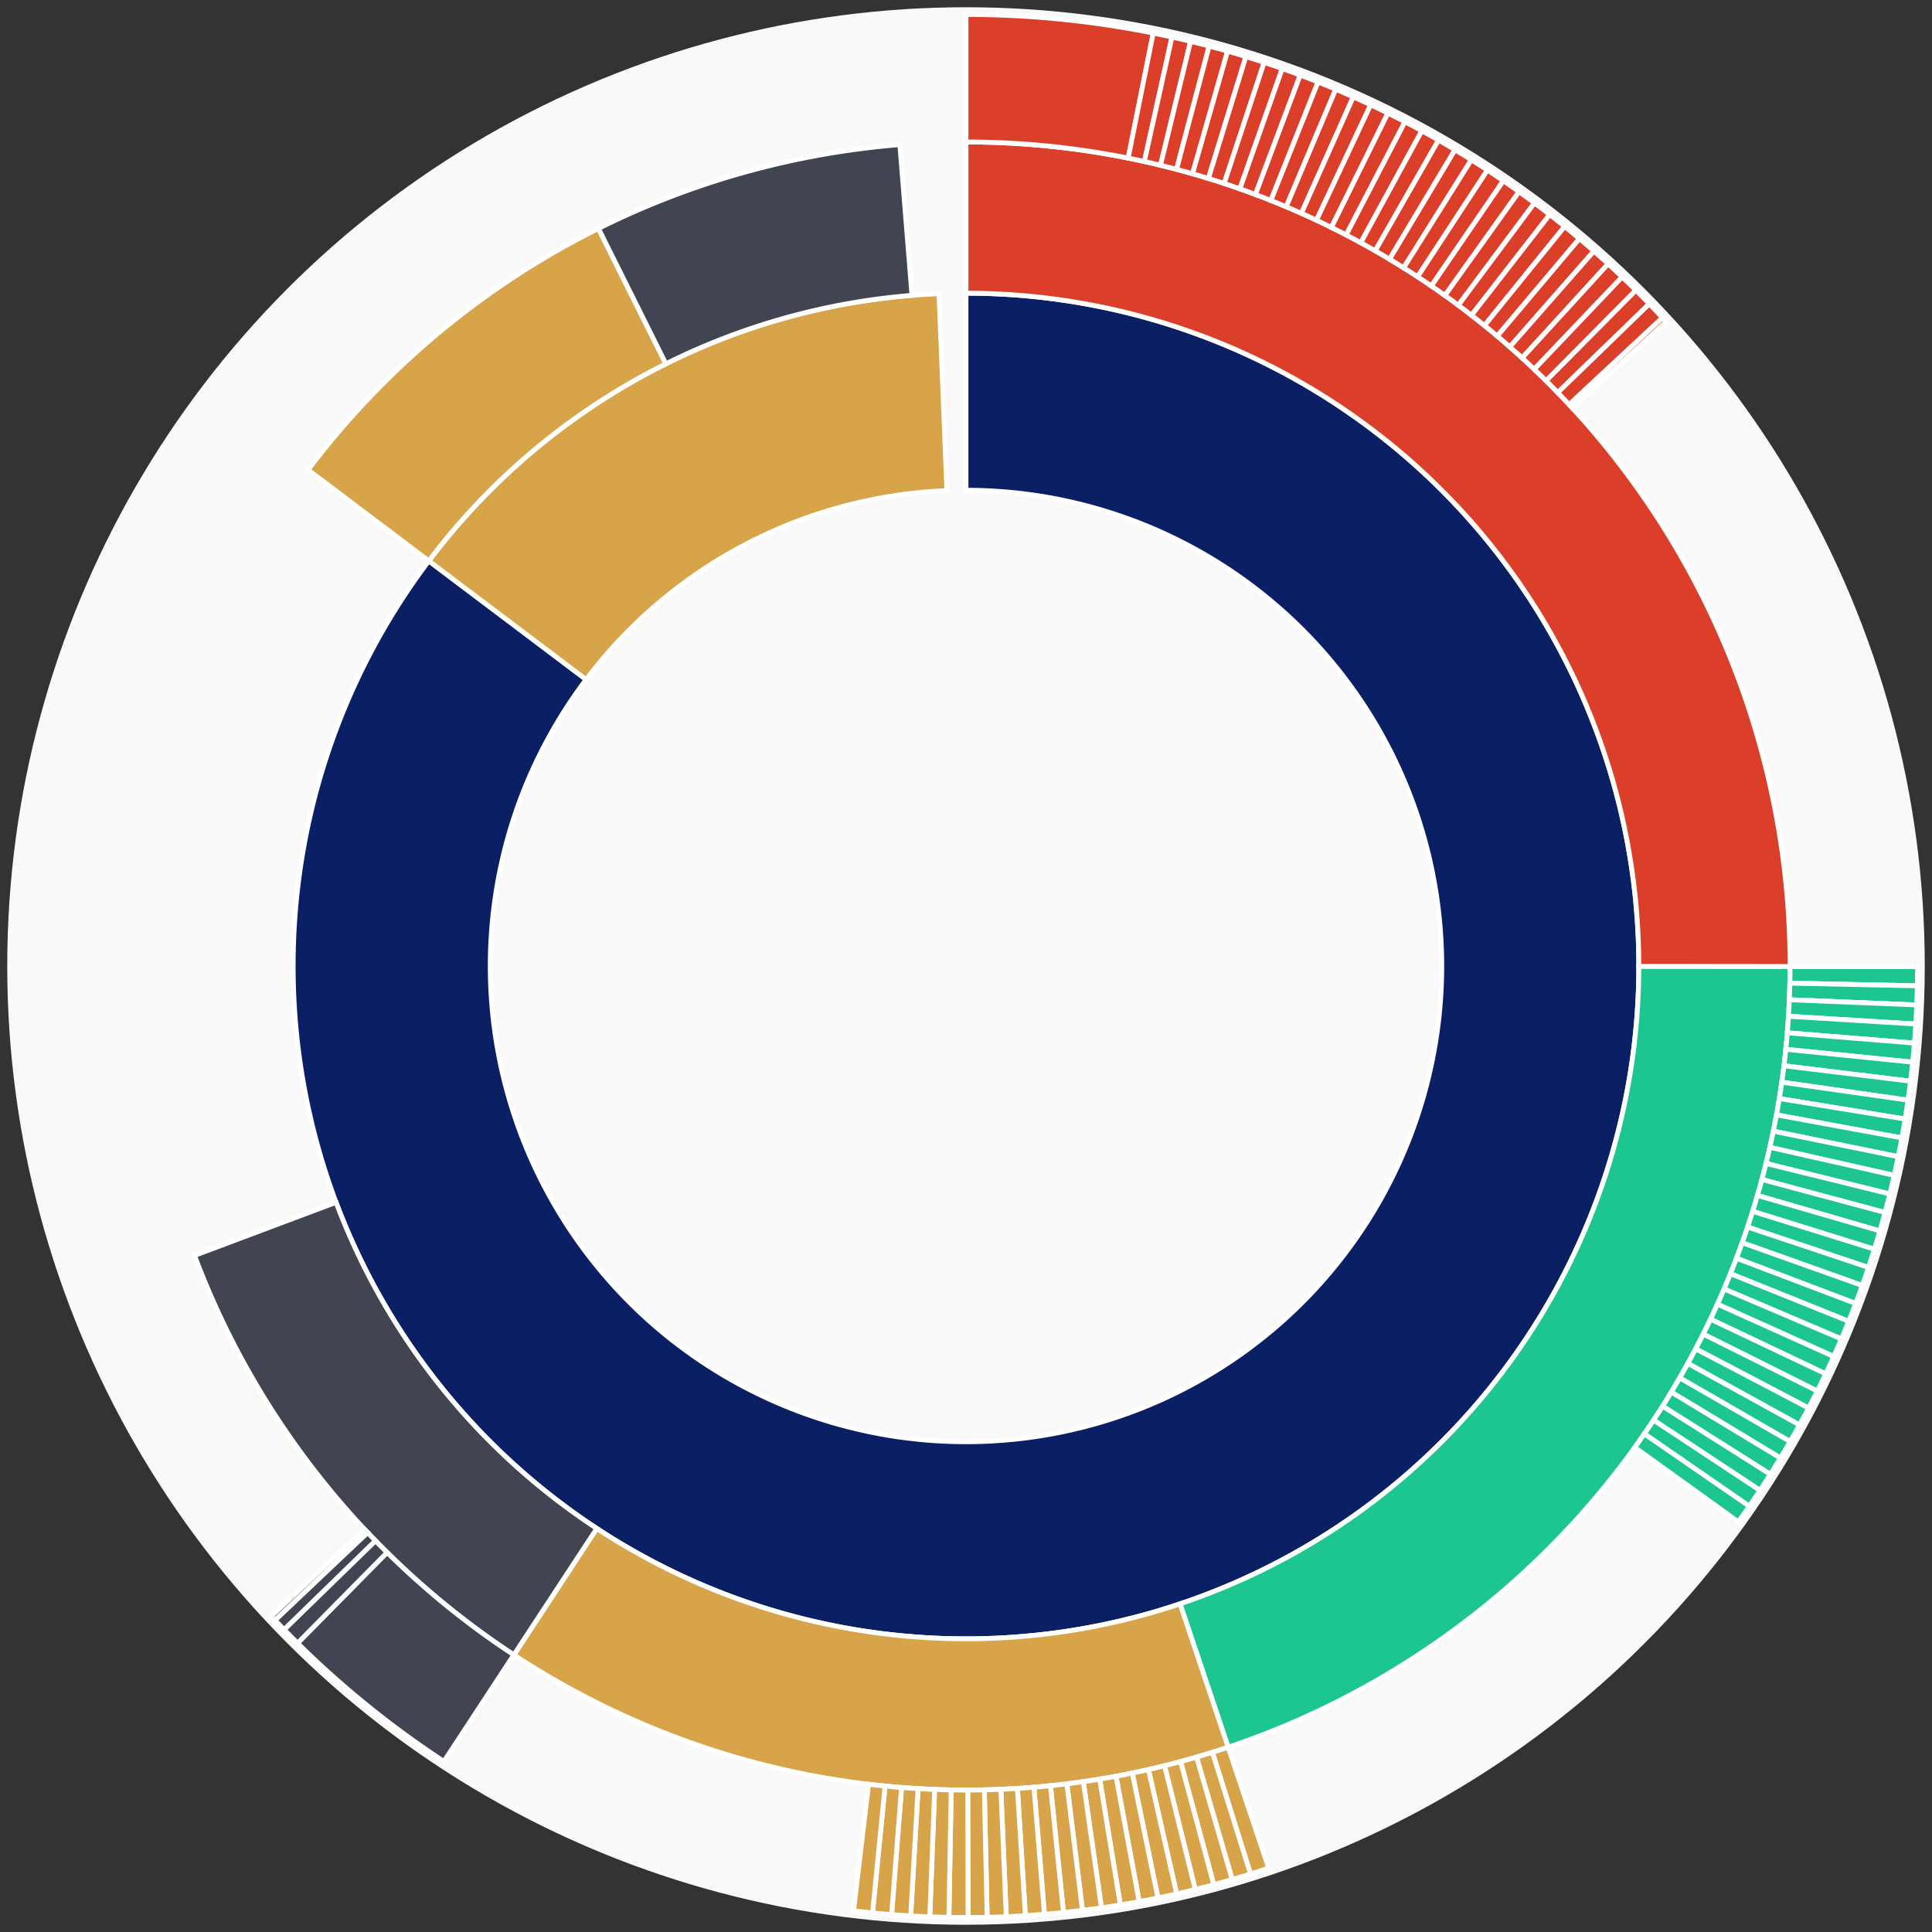 <svg xmlns="http://www.w3.org/2000/svg" width="400" height="400" id="block-7907885"><rect width="100%" height="100%" fill="#333333" stroke="none"/><g id="burst-container" transform="translate(200,200)"><circle r="197" style="fill: #f9f9f9; stroke: #f9f9f9; stroke-width: 3; opacity: 1;" id="circle-base"></circle><path display="none" d="M6.031385485800715e-15,-98.5A98.5,98.5,0,1,1,-6.031385485800715e-15,98.5A98.5,98.5,0,1,1,6.031385485800715e-15,-98.5Z" fill-rule="evenodd" id="p-type-root" style="stroke: #fff; opacity: 1;"></path><path d="M8.529667153919608e-15,-139.3A139.3,139.3,0,1,1,-111.221,-83.872L-78.645,-59.306A98.5,98.5,0,1,0,6.031385485800715e-15,-98.5Z" fill-rule="evenodd" style="fill: #0B1F65; stroke: #fff; opacity: 1;" id="p-type-data"></path><path d="M-111.221,-83.872A139.3,139.3,0,0,1,-5.599,-139.187L-3.959,-98.42A98.5,98.5,0,0,0,-78.645,-59.306Z" fill-rule="evenodd" style="fill: #D7A449; stroke: #fff; opacity: 1;" id="p-type-value"></path><path d="M1.0446666101440332e-14,-170.607A170.607,170.607,0,0,1,170.607,0.126L139.3,0.102A139.3,139.3,0,0,0,8.529667153919608e-15,-139.3Z" fill-rule="evenodd" style="fill: #DB3F29; stroke: #fff; opacity: 1;" id="p-type-functions"></path><path d="M170.607,0.126A170.607,170.607,0,0,1,54.276,161.743L44.316,132.063A139.3,139.3,0,0,0,139.3,0.102Z" fill-rule="evenodd" style="fill: #1DC690; stroke: #fff; opacity: 1;" id="p-type-logs"></path><path d="M54.276,161.743A170.607,170.607,0,0,1,-93.616,142.628L-76.437,116.456A139.3,139.3,0,0,0,44.316,132.063Z" fill-rule="evenodd" style="fill: #D7A449; stroke: #fff; opacity: 1;" id="p-type-tokenTransfers"></path><path d="M-93.616,142.628A170.607,170.607,0,0,1,-159.733,59.934L-130.421,48.936A139.3,139.3,0,0,0,-76.437,116.456Z" fill-rule="evenodd" style="fill: #414552; stroke: #fff; opacity: 1;" id="p-type-ether"></path><path d="M-136.217,-102.721A170.607,170.607,0,0,1,-76.098,-152.695L-62.134,-124.675A139.3,139.3,0,0,0,-111.221,-83.872Z" fill-rule="evenodd" style="fill: #D7A449; stroke: #fff; opacity: 1;" id="p-type-tokenTransfers"></path><path d="M-76.098,-152.695A170.607,170.607,0,0,1,-13.703,-170.056L-11.189,-138.85A139.3,139.3,0,0,0,-62.134,-124.675Z" fill-rule="evenodd" style="fill: #414552; stroke: #fff; opacity: 1;" id="p-type-ether"></path><path d="M1.206277097160143e-14,-197A197,197,0,0,1,38.768,-193.148L33.574,-167.271A170.607,170.607,0,0,0,1.0446666101440332e-14,-170.607Z" fill-rule="evenodd" style="fill: #DB3F29; stroke: #fff; opacity: 1;" id="p-type-functions"></path><path d="M38.768,-193.148A197,197,0,0,1,42.643,-192.329L36.93,-166.562A170.607,170.607,0,0,0,33.574,-167.271Z" fill-rule="evenodd" style="fill: #DB3F29; stroke: #fff; opacity: 1;" id="p-type-functions"></path><path d="M42.643,-192.329A197,197,0,0,1,46.5,-191.433L40.27,-165.786A170.607,170.607,0,0,0,36.93,-166.562Z" fill-rule="evenodd" style="fill: #DB3F29; stroke: #fff; opacity: 1;" id="p-type-functions"></path><path d="M46.5,-191.433A197,197,0,0,1,50.339,-190.46L43.595,-164.943A170.607,170.607,0,0,0,40.27,-165.786Z" fill-rule="evenodd" style="fill: #DB3F29; stroke: #fff; opacity: 1;" id="p-type-functions"></path><path d="M50.339,-190.46A197,197,0,0,1,54.157,-189.41L46.901,-164.034A170.607,170.607,0,0,0,43.595,-164.943Z" fill-rule="evenodd" style="fill: #DB3F29; stroke: #fff; opacity: 1;" id="p-type-functions"></path><path d="M54.157,-189.41A197,197,0,0,1,57.953,-188.283L50.189,-163.058A170.607,170.607,0,0,0,46.901,-164.034Z" fill-rule="evenodd" style="fill: #DB3F29; stroke: #fff; opacity: 1;" id="p-type-functions"></path><path d="M57.953,-188.283A197,197,0,0,1,61.726,-187.08L53.456,-162.016A170.607,170.607,0,0,0,50.189,-163.058Z" fill-rule="evenodd" style="fill: #DB3F29; stroke: #fff; opacity: 1;" id="p-type-functions"></path><path d="M61.726,-187.08A197,197,0,0,1,65.474,-185.801L56.702,-160.909A170.607,170.607,0,0,0,53.456,-162.016Z" fill-rule="evenodd" style="fill: #DB3F29; stroke: #fff; opacity: 1;" id="p-type-functions"></path><path d="M65.474,-185.801A197,197,0,0,1,69.195,-184.448L59.925,-159.737A170.607,170.607,0,0,0,56.702,-160.909Z" fill-rule="evenodd" style="fill: #DB3F29; stroke: #fff; opacity: 1;" id="p-type-functions"></path><path d="M69.195,-184.448A197,197,0,0,1,72.889,-183.02L63.123,-158.5A170.607,170.607,0,0,0,59.925,-159.737Z" fill-rule="evenodd" style="fill: #DB3F29; stroke: #fff; opacity: 1;" id="p-type-functions"></path><path d="M72.889,-183.02A197,197,0,0,1,76.553,-181.518L66.297,-157.199A170.607,170.607,0,0,0,63.123,-158.5Z" fill-rule="evenodd" style="fill: #DB3F29; stroke: #fff; opacity: 1;" id="p-type-functions"></path><path d="M76.553,-181.518A197,197,0,0,1,80.186,-179.942L69.443,-155.835A170.607,170.607,0,0,0,66.297,-157.199Z" fill-rule="evenodd" style="fill: #DB3F29; stroke: #fff; opacity: 1;" id="p-type-functions"></path><path d="M80.186,-179.942A197,197,0,0,1,83.786,-178.294L72.561,-154.407A170.607,170.607,0,0,0,69.443,-155.835Z" fill-rule="evenodd" style="fill: #DB3F29; stroke: #fff; opacity: 1;" id="p-type-functions"></path><path d="M83.786,-178.294A197,197,0,0,1,87.353,-176.574L75.65,-152.918A170.607,170.607,0,0,0,72.561,-154.407Z" fill-rule="evenodd" style="fill: #DB3F29; stroke: #fff; opacity: 1;" id="p-type-functions"></path><path d="M87.353,-176.574A197,197,0,0,1,90.885,-174.783L78.709,-151.366A170.607,170.607,0,0,0,75.65,-152.918Z" fill-rule="evenodd" style="fill: #DB3F29; stroke: #fff; opacity: 1;" id="p-type-functions"></path><path d="M90.885,-174.783A197,197,0,0,1,94.38,-172.92L81.735,-149.754A170.607,170.607,0,0,0,78.709,-151.366Z" fill-rule="evenodd" style="fill: #DB3F29; stroke: #fff; opacity: 1;" id="p-type-functions"></path><path d="M94.38,-172.92A197,197,0,0,1,97.836,-170.988L84.729,-148.08A170.607,170.607,0,0,0,81.735,-149.754Z" fill-rule="evenodd" style="fill: #DB3F29; stroke: #fff; opacity: 1;" id="p-type-functions"></path><path d="M97.836,-170.988A197,197,0,0,1,101.253,-168.987L87.688,-146.347A170.607,170.607,0,0,0,84.729,-148.08Z" fill-rule="evenodd" style="fill: #DB3F29; stroke: #fff; opacity: 1;" id="p-type-functions"></path><path d="M101.253,-168.987A197,197,0,0,1,104.63,-166.918L90.612,-144.555A170.607,170.607,0,0,0,87.688,-146.347Z" fill-rule="evenodd" style="fill: #DB3F29; stroke: #fff; opacity: 1;" id="p-type-functions"></path><path d="M104.63,-166.918A197,197,0,0,1,107.964,-164.781L93.499,-142.705A170.607,170.607,0,0,0,90.612,-144.555Z" fill-rule="evenodd" style="fill: #DB3F29; stroke: #fff; opacity: 1;" id="p-type-functions"></path><path d="M107.964,-164.781A197,197,0,0,1,111.254,-162.578L96.349,-140.797A170.607,170.607,0,0,0,93.499,-142.705Z" fill-rule="evenodd" style="fill: #DB3F29; stroke: #fff; opacity: 1;" id="p-type-functions"></path><path d="M111.254,-162.578A197,197,0,0,1,114.499,-160.309L99.159,-138.831A170.607,170.607,0,0,0,96.349,-140.797Z" fill-rule="evenodd" style="fill: #DB3F29; stroke: #fff; opacity: 1;" id="p-type-functions"></path><path d="M114.499,-160.309A197,197,0,0,1,117.698,-157.975L101.93,-136.81A170.607,170.607,0,0,0,99.159,-138.831Z" fill-rule="evenodd" style="fill: #DB3F29; stroke: #fff; opacity: 1;" id="p-type-functions"></path><path d="M117.698,-157.975A197,197,0,0,1,120.85,-155.577L104.659,-134.734A170.607,170.607,0,0,0,101.93,-136.81Z" fill-rule="evenodd" style="fill: #DB3F29; stroke: #fff; opacity: 1;" id="p-type-functions"></path><path d="M120.85,-155.577A197,197,0,0,1,123.953,-153.117L107.346,-132.603A170.607,170.607,0,0,0,104.659,-134.734Z" fill-rule="evenodd" style="fill: #DB3F29; stroke: #fff; opacity: 1;" id="p-type-functions"></path><path d="M123.953,-153.117A197,197,0,0,1,127.005,-150.594L109.99,-130.418A170.607,170.607,0,0,0,107.346,-132.603Z" fill-rule="evenodd" style="fill: #DB3F29; stroke: #fff; opacity: 1;" id="p-type-functions"></path><path d="M127.005,-150.594A197,197,0,0,1,130.007,-148.011L112.589,-128.181A170.607,170.607,0,0,0,109.99,-130.418Z" fill-rule="evenodd" style="fill: #DB3F29; stroke: #fff; opacity: 1;" id="p-type-functions"></path><path d="M130.007,-148.011A197,197,0,0,1,132.956,-145.368L115.143,-125.892A170.607,170.607,0,0,0,112.589,-128.181Z" fill-rule="evenodd" style="fill: #DB3F29; stroke: #fff; opacity: 1;" id="p-type-functions"></path><path d="M132.956,-145.368A197,197,0,0,1,135.851,-142.666L117.65,-123.552A170.607,170.607,0,0,0,115.143,-125.892Z" fill-rule="evenodd" style="fill: #DB3F29; stroke: #fff; opacity: 1;" id="p-type-functions"></path><path d="M135.851,-142.666A197,197,0,0,1,138.691,-139.907L120.11,-121.163A170.607,170.607,0,0,0,117.65,-123.552Z" fill-rule="evenodd" style="fill: #DB3F29; stroke: #fff; opacity: 1;" id="p-type-functions"></path><path d="M138.691,-139.907A197,197,0,0,1,141.475,-137.091L122.521,-118.724A170.607,170.607,0,0,0,120.11,-121.163Z" fill-rule="evenodd" style="fill: #DB3F29; stroke: #fff; opacity: 1;" id="p-type-functions"></path><path d="M141.475,-137.091A197,197,0,0,1,144.202,-134.219L124.883,-116.237A170.607,170.607,0,0,0,122.521,-118.724Z" fill-rule="evenodd" style="fill: #DB3F29; stroke: #fff; opacity: 1;" id="p-type-functions"></path><path d="M144.202,-134.219A197,197,0,0,1,144.955,-133.405L125.535,-115.533A170.607,170.607,0,0,0,124.883,-116.237Z" fill-rule="evenodd" style="fill: #DB3F29; stroke: #fff; opacity: 1;" id="p-type-functions"></path><path d="M197,0.145A197,197,0,0,1,196.957,4.105L170.57,3.555A170.607,170.607,0,0,0,170.607,0.126Z" fill-rule="evenodd" style="fill: #1DC690; stroke: #fff; opacity: 1;" id="p-type-logs"></path><path d="M196.957,4.105A197,197,0,0,1,196.835,8.063L170.464,6.983A170.607,170.607,0,0,0,170.57,3.555Z" fill-rule="evenodd" style="fill: #1DC690; stroke: #fff; opacity: 1;" id="p-type-logs"></path><path d="M196.835,8.063A197,197,0,0,1,196.633,12.018L170.289,10.407A170.607,170.607,0,0,0,170.464,6.983Z" fill-rule="evenodd" style="fill: #1DC690; stroke: #fff; opacity: 1;" id="p-type-logs"></path><path d="M196.633,12.018A197,197,0,0,1,196.352,15.967L170.046,13.828A170.607,170.607,0,0,0,170.289,10.407Z" fill-rule="evenodd" style="fill: #1DC690; stroke: #fff; opacity: 1;" id="p-type-logs"></path><path d="M196.352,15.967A197,197,0,0,1,195.991,19.911L169.733,17.243A170.607,170.607,0,0,0,170.046,13.828Z" fill-rule="evenodd" style="fill: #1DC690; stroke: #fff; opacity: 1;" id="p-type-logs"></path><path d="M195.991,19.911A197,197,0,0,1,195.551,23.846L169.352,20.652A170.607,170.607,0,0,0,169.733,17.243Z" fill-rule="evenodd" style="fill: #1DC690; stroke: #fff; opacity: 1;" id="p-type-logs"></path><path d="M195.551,23.846A197,197,0,0,1,195.033,27.772L168.903,24.051A170.607,170.607,0,0,0,169.352,20.652Z" fill-rule="evenodd" style="fill: #1DC690; stroke: #fff; opacity: 1;" id="p-type-logs"></path><path d="M195.033,27.772A197,197,0,0,1,194.435,31.687L168.386,27.442A170.607,170.607,0,0,0,168.903,24.051Z" fill-rule="evenodd" style="fill: #1DC690; stroke: #fff; opacity: 1;" id="p-type-logs"></path><path d="M194.435,31.687A197,197,0,0,1,193.759,35.589L167.8,30.821A170.607,170.607,0,0,0,168.386,27.442Z" fill-rule="evenodd" style="fill: #1DC690; stroke: #fff; opacity: 1;" id="p-type-logs"></path><path d="M193.759,35.589A197,197,0,0,1,193.004,39.476L167.147,34.187A170.607,170.607,0,0,0,167.8,30.821Z" fill-rule="evenodd" style="fill: #1DC690; stroke: #fff; opacity: 1;" id="p-type-logs"></path><path d="M193.004,39.476A197,197,0,0,1,192.172,43.348L166.426,37.54A170.607,170.607,0,0,0,167.147,34.187Z" fill-rule="evenodd" style="fill: #1DC690; stroke: #fff; opacity: 1;" id="p-type-logs"></path><path d="M192.172,43.348A197,197,0,0,1,191.262,47.201L165.637,40.878A170.607,170.607,0,0,0,166.426,37.54Z" fill-rule="evenodd" style="fill: #1DC690; stroke: #fff; opacity: 1;" id="p-type-logs"></path><path d="M191.262,47.201A197,197,0,0,1,190.274,51.036L164.782,44.199A170.607,170.607,0,0,0,165.637,40.878Z" fill-rule="evenodd" style="fill: #1DC690; stroke: #fff; opacity: 1;" id="p-type-logs"></path><path d="M190.274,51.036A197,197,0,0,1,189.21,54.851L163.861,47.502A170.607,170.607,0,0,0,164.782,44.199Z" fill-rule="evenodd" style="fill: #1DC690; stroke: #fff; opacity: 1;" id="p-type-logs"></path><path d="M189.21,54.851A197,197,0,0,1,188.069,58.643L162.873,50.786A170.607,170.607,0,0,0,163.861,47.502Z" fill-rule="evenodd" style="fill: #1DC690; stroke: #fff; opacity: 1;" id="p-type-logs"></path><path d="M188.069,58.643A197,197,0,0,1,186.852,62.411L161.819,54.05A170.607,170.607,0,0,0,162.873,50.786Z" fill-rule="evenodd" style="fill: #1DC690; stroke: #fff; opacity: 1;" id="p-type-logs"></path><path d="M186.852,62.411A197,197,0,0,1,185.56,66.154L160.7,57.291A170.607,170.607,0,0,0,161.819,54.05Z" fill-rule="evenodd" style="fill: #1DC690; stroke: #fff; opacity: 1;" id="p-type-logs"></path><path d="M185.56,66.154A197,197,0,0,1,184.193,69.871L159.516,60.51A170.607,170.607,0,0,0,160.7,57.291Z" fill-rule="evenodd" style="fill: #1DC690; stroke: #fff; opacity: 1;" id="p-type-logs"></path><path d="M184.193,69.871A197,197,0,0,1,182.751,73.559L158.267,63.704A170.607,170.607,0,0,0,159.516,60.51Z" fill-rule="evenodd" style="fill: #1DC690; stroke: #fff; opacity: 1;" id="p-type-logs"></path><path d="M182.751,73.559A197,197,0,0,1,181.236,77.217L156.955,66.872A170.607,170.607,0,0,0,158.267,63.704Z" fill-rule="evenodd" style="fill: #1DC690; stroke: #fff; opacity: 1;" id="p-type-logs"></path><path d="M181.236,77.217A197,197,0,0,1,179.647,80.845L155.579,70.014A170.607,170.607,0,0,0,156.955,66.872Z" fill-rule="evenodd" style="fill: #1DC690; stroke: #fff; opacity: 1;" id="p-type-logs"></path><path d="M179.647,80.845A197,197,0,0,1,177.986,84.439L154.14,73.127A170.607,170.607,0,0,0,155.579,70.014Z" fill-rule="evenodd" style="fill: #1DC690; stroke: #fff; opacity: 1;" id="p-type-logs"></path><path d="M177.986,84.439A197,197,0,0,1,176.253,88L152.639,76.21A170.607,170.607,0,0,0,154.14,73.127Z" fill-rule="evenodd" style="fill: #1DC690; stroke: #fff; opacity: 1;" id="p-type-logs"></path><path d="M176.253,88A197,197,0,0,1,174.448,91.525L151.077,79.263A170.607,170.607,0,0,0,152.639,76.21Z" fill-rule="evenodd" style="fill: #1DC690; stroke: #fff; opacity: 1;" id="p-type-logs"></path><path d="M174.448,91.525A197,197,0,0,1,172.573,95.013L149.453,82.283A170.607,170.607,0,0,0,151.077,79.263Z" fill-rule="evenodd" style="fill: #1DC690; stroke: #fff; opacity: 1;" id="p-type-logs"></path><path d="M172.573,95.013A197,197,0,0,1,170.629,98.462L147.769,85.271A170.607,170.607,0,0,0,149.453,82.283Z" fill-rule="evenodd" style="fill: #1DC690; stroke: #fff; opacity: 1;" id="p-type-logs"></path><path d="M170.629,98.462A197,197,0,0,1,168.615,101.872L146.025,88.224A170.607,170.607,0,0,0,147.769,85.271Z" fill-rule="evenodd" style="fill: #1DC690; stroke: #fff; opacity: 1;" id="p-type-logs"></path><path d="M168.615,101.872A197,197,0,0,1,166.533,105.241L144.222,91.141A170.607,170.607,0,0,0,146.025,88.224Z" fill-rule="evenodd" style="fill: #1DC690; stroke: #fff; opacity: 1;" id="p-type-logs"></path><path d="M166.533,105.241A197,197,0,0,1,164.384,108.567L142.361,94.022A170.607,170.607,0,0,0,144.222,91.141Z" fill-rule="evenodd" style="fill: #1DC690; stroke: #fff; opacity: 1;" id="p-type-logs"></path><path d="M164.384,108.567A197,197,0,0,1,162.169,111.849L140.442,96.864A170.607,170.607,0,0,0,142.361,94.022Z" fill-rule="evenodd" style="fill: #1DC690; stroke: #fff; opacity: 1;" id="p-type-logs"></path><path d="M162.169,111.849A197,197,0,0,1,159.888,115.086L138.467,99.668A170.607,170.607,0,0,0,140.442,96.864Z" fill-rule="evenodd" style="fill: #1DC690; stroke: #fff; opacity: 1;" id="p-type-logs"></path><path d="M62.672,186.765A197,197,0,0,1,58.906,187.987L51.014,162.802A170.607,170.607,0,0,0,54.276,161.743Z" fill-rule="evenodd" style="fill: #D7A449; stroke: #fff; opacity: 1;" id="p-type-tokenTransfers"></path><path d="M58.906,187.987A197,197,0,0,1,55.115,189.133L47.731,163.794A170.607,170.607,0,0,0,51.014,162.802Z" fill-rule="evenodd" style="fill: #D7A449; stroke: #fff; opacity: 1;" id="p-type-tokenTransfers"></path><path d="M55.115,189.133A197,197,0,0,1,51.302,190.203L44.429,164.72A170.607,170.607,0,0,0,47.731,163.794Z" fill-rule="evenodd" style="fill: #D7A449; stroke: #fff; opacity: 1;" id="p-type-tokenTransfers"></path><path d="M51.302,190.203A197,197,0,0,1,47.469,191.195L41.109,165.58A170.607,170.607,0,0,0,44.429,164.72Z" fill-rule="evenodd" style="fill: #D7A449; stroke: #fff; opacity: 1;" id="p-type-tokenTransfers"></path><path d="M47.469,191.195A197,197,0,0,1,43.616,192.111L37.773,166.373A170.607,170.607,0,0,0,41.109,165.58Z" fill-rule="evenodd" style="fill: #D7A449; stroke: #fff; opacity: 1;" id="p-type-tokenTransfers"></path><path d="M43.616,192.111A197,197,0,0,1,39.746,192.949L34.421,167.099A170.607,170.607,0,0,0,37.773,166.373Z" fill-rule="evenodd" style="fill: #D7A449; stroke: #fff; opacity: 1;" id="p-type-tokenTransfers"></path><path d="M39.746,192.949A197,197,0,0,1,35.859,193.709L31.055,167.757A170.607,170.607,0,0,0,34.421,167.099Z" fill-rule="evenodd" style="fill: #D7A449; stroke: #fff; opacity: 1;" id="p-type-tokenTransfers"></path><path d="M35.859,193.709A197,197,0,0,1,31.959,194.39L27.677,168.347A170.607,170.607,0,0,0,31.055,167.757Z" fill-rule="evenodd" style="fill: #D7A449; stroke: #fff; opacity: 1;" id="p-type-tokenTransfers"></path><path d="M31.959,194.39A197,197,0,0,1,28.045,194.994L24.288,168.869A170.607,170.607,0,0,0,27.677,168.347Z" fill-rule="evenodd" style="fill: #D7A449; stroke: #fff; opacity: 1;" id="p-type-tokenTransfers"></path><path d="M28.045,194.994A197,197,0,0,1,24.12,195.518L20.888,169.323A170.607,170.607,0,0,0,24.288,168.869Z" fill-rule="evenodd" style="fill: #D7A449; stroke: #fff; opacity: 1;" id="p-type-tokenTransfers"></path><path d="M24.12,195.518A197,197,0,0,1,20.185,195.963L17.481,169.709A170.607,170.607,0,0,0,20.888,169.323Z" fill-rule="evenodd" style="fill: #D7A449; stroke: #fff; opacity: 1;" id="p-type-tokenTransfers"></path><path d="M20.185,195.963A197,197,0,0,1,16.242,196.329L14.066,170.026A170.607,170.607,0,0,0,17.481,169.709Z" fill-rule="evenodd" style="fill: #D7A449; stroke: #fff; opacity: 1;" id="p-type-tokenTransfers"></path><path d="M16.242,196.329A197,197,0,0,1,12.292,196.616L10.645,170.275A170.607,170.607,0,0,0,14.066,170.026Z" fill-rule="evenodd" style="fill: #D7A449; stroke: #fff; opacity: 1;" id="p-type-tokenTransfers"></path><path d="M12.292,196.616A197,197,0,0,1,8.338,196.823L7.221,170.454A170.607,170.607,0,0,0,10.645,170.275Z" fill-rule="evenodd" style="fill: #D7A449; stroke: #fff; opacity: 1;" id="p-type-tokenTransfers"></path><path d="M8.338,196.823A197,197,0,0,1,4.38,196.951L3.793,170.565A170.607,170.607,0,0,0,7.221,170.454Z" fill-rule="evenodd" style="fill: #D7A449; stroke: #fff; opacity: 1;" id="p-type-tokenTransfers"></path><path d="M4.38,196.951A197,197,0,0,1,0.42,197L0.364,170.607A170.607,170.607,0,0,0,3.793,170.565Z" fill-rule="evenodd" style="fill: #D7A449; stroke: #fff; opacity: 1;" id="p-type-tokenTransfers"></path><path d="M0.42,197A197,197,0,0,1,-3.54,196.968L-3.065,170.579A170.607,170.607,0,0,0,0.364,170.607Z" fill-rule="evenodd" style="fill: #D7A449; stroke: #fff; opacity: 1;" id="p-type-tokenTransfers"></path><path d="M-3.54,196.968A197,197,0,0,1,-7.498,196.857L-6.493,170.483A170.607,170.607,0,0,0,-3.065,170.579Z" fill-rule="evenodd" style="fill: #D7A449; stroke: #fff; opacity: 1;" id="p-type-tokenTransfers"></path><path d="M-7.498,196.857A197,197,0,0,1,-11.453,196.667L-9.919,170.318A170.607,170.607,0,0,0,-6.493,170.483Z" fill-rule="evenodd" style="fill: #D7A449; stroke: #fff; opacity: 1;" id="p-type-tokenTransfers"></path><path d="M-11.453,196.667A197,197,0,0,1,-15.404,196.397L-13.34,170.085A170.607,170.607,0,0,0,-9.919,170.318Z" fill-rule="evenodd" style="fill: #D7A449; stroke: #fff; opacity: 1;" id="p-type-tokenTransfers"></path><path d="M-15.404,196.397A197,197,0,0,1,-19.349,196.048L-16.756,169.782A170.607,170.607,0,0,0,-13.34,170.085Z" fill-rule="evenodd" style="fill: #D7A449; stroke: #fff; opacity: 1;" id="p-type-tokenTransfers"></path><path d="M-19.349,196.048A197,197,0,0,1,-23.285,195.619L-20.166,169.411A170.607,170.607,0,0,0,-16.756,169.782Z" fill-rule="evenodd" style="fill: #D7A449; stroke: #fff; opacity: 1;" id="p-type-tokenTransfers"></path><path d="M-108.098,164.693A197,197,0,0,1,-138.395,140.199L-119.853,121.416A170.607,170.607,0,0,0,-93.616,142.628Z" fill-rule="evenodd" style="fill: #414552; stroke: #fff; opacity: 1;" id="p-type-ether"></path><path d="M-138.395,140.199A197,197,0,0,1,-141.185,137.389L-122.27,118.983A170.607,170.607,0,0,0,-119.853,121.416Z" fill-rule="evenodd" style="fill: #414552; stroke: #fff; opacity: 1;" id="p-type-ether"></path><path d="M-141.185,137.389A197,197,0,0,1,-143.065,135.43L-123.898,117.286A170.607,170.607,0,0,0,-122.27,118.983Z" fill-rule="evenodd" style="fill: #414552; stroke: #fff; opacity: 1;" id="p-type-ether"></path><path d="M-143.065,135.43A197,197,0,0,1,-143.825,134.623L-124.556,116.587A170.607,170.607,0,0,0,-123.898,117.286Z" fill-rule="evenodd" style="fill: #414552; stroke: #fff; opacity: 1;" id="p-type-ether"></path></g></svg>
